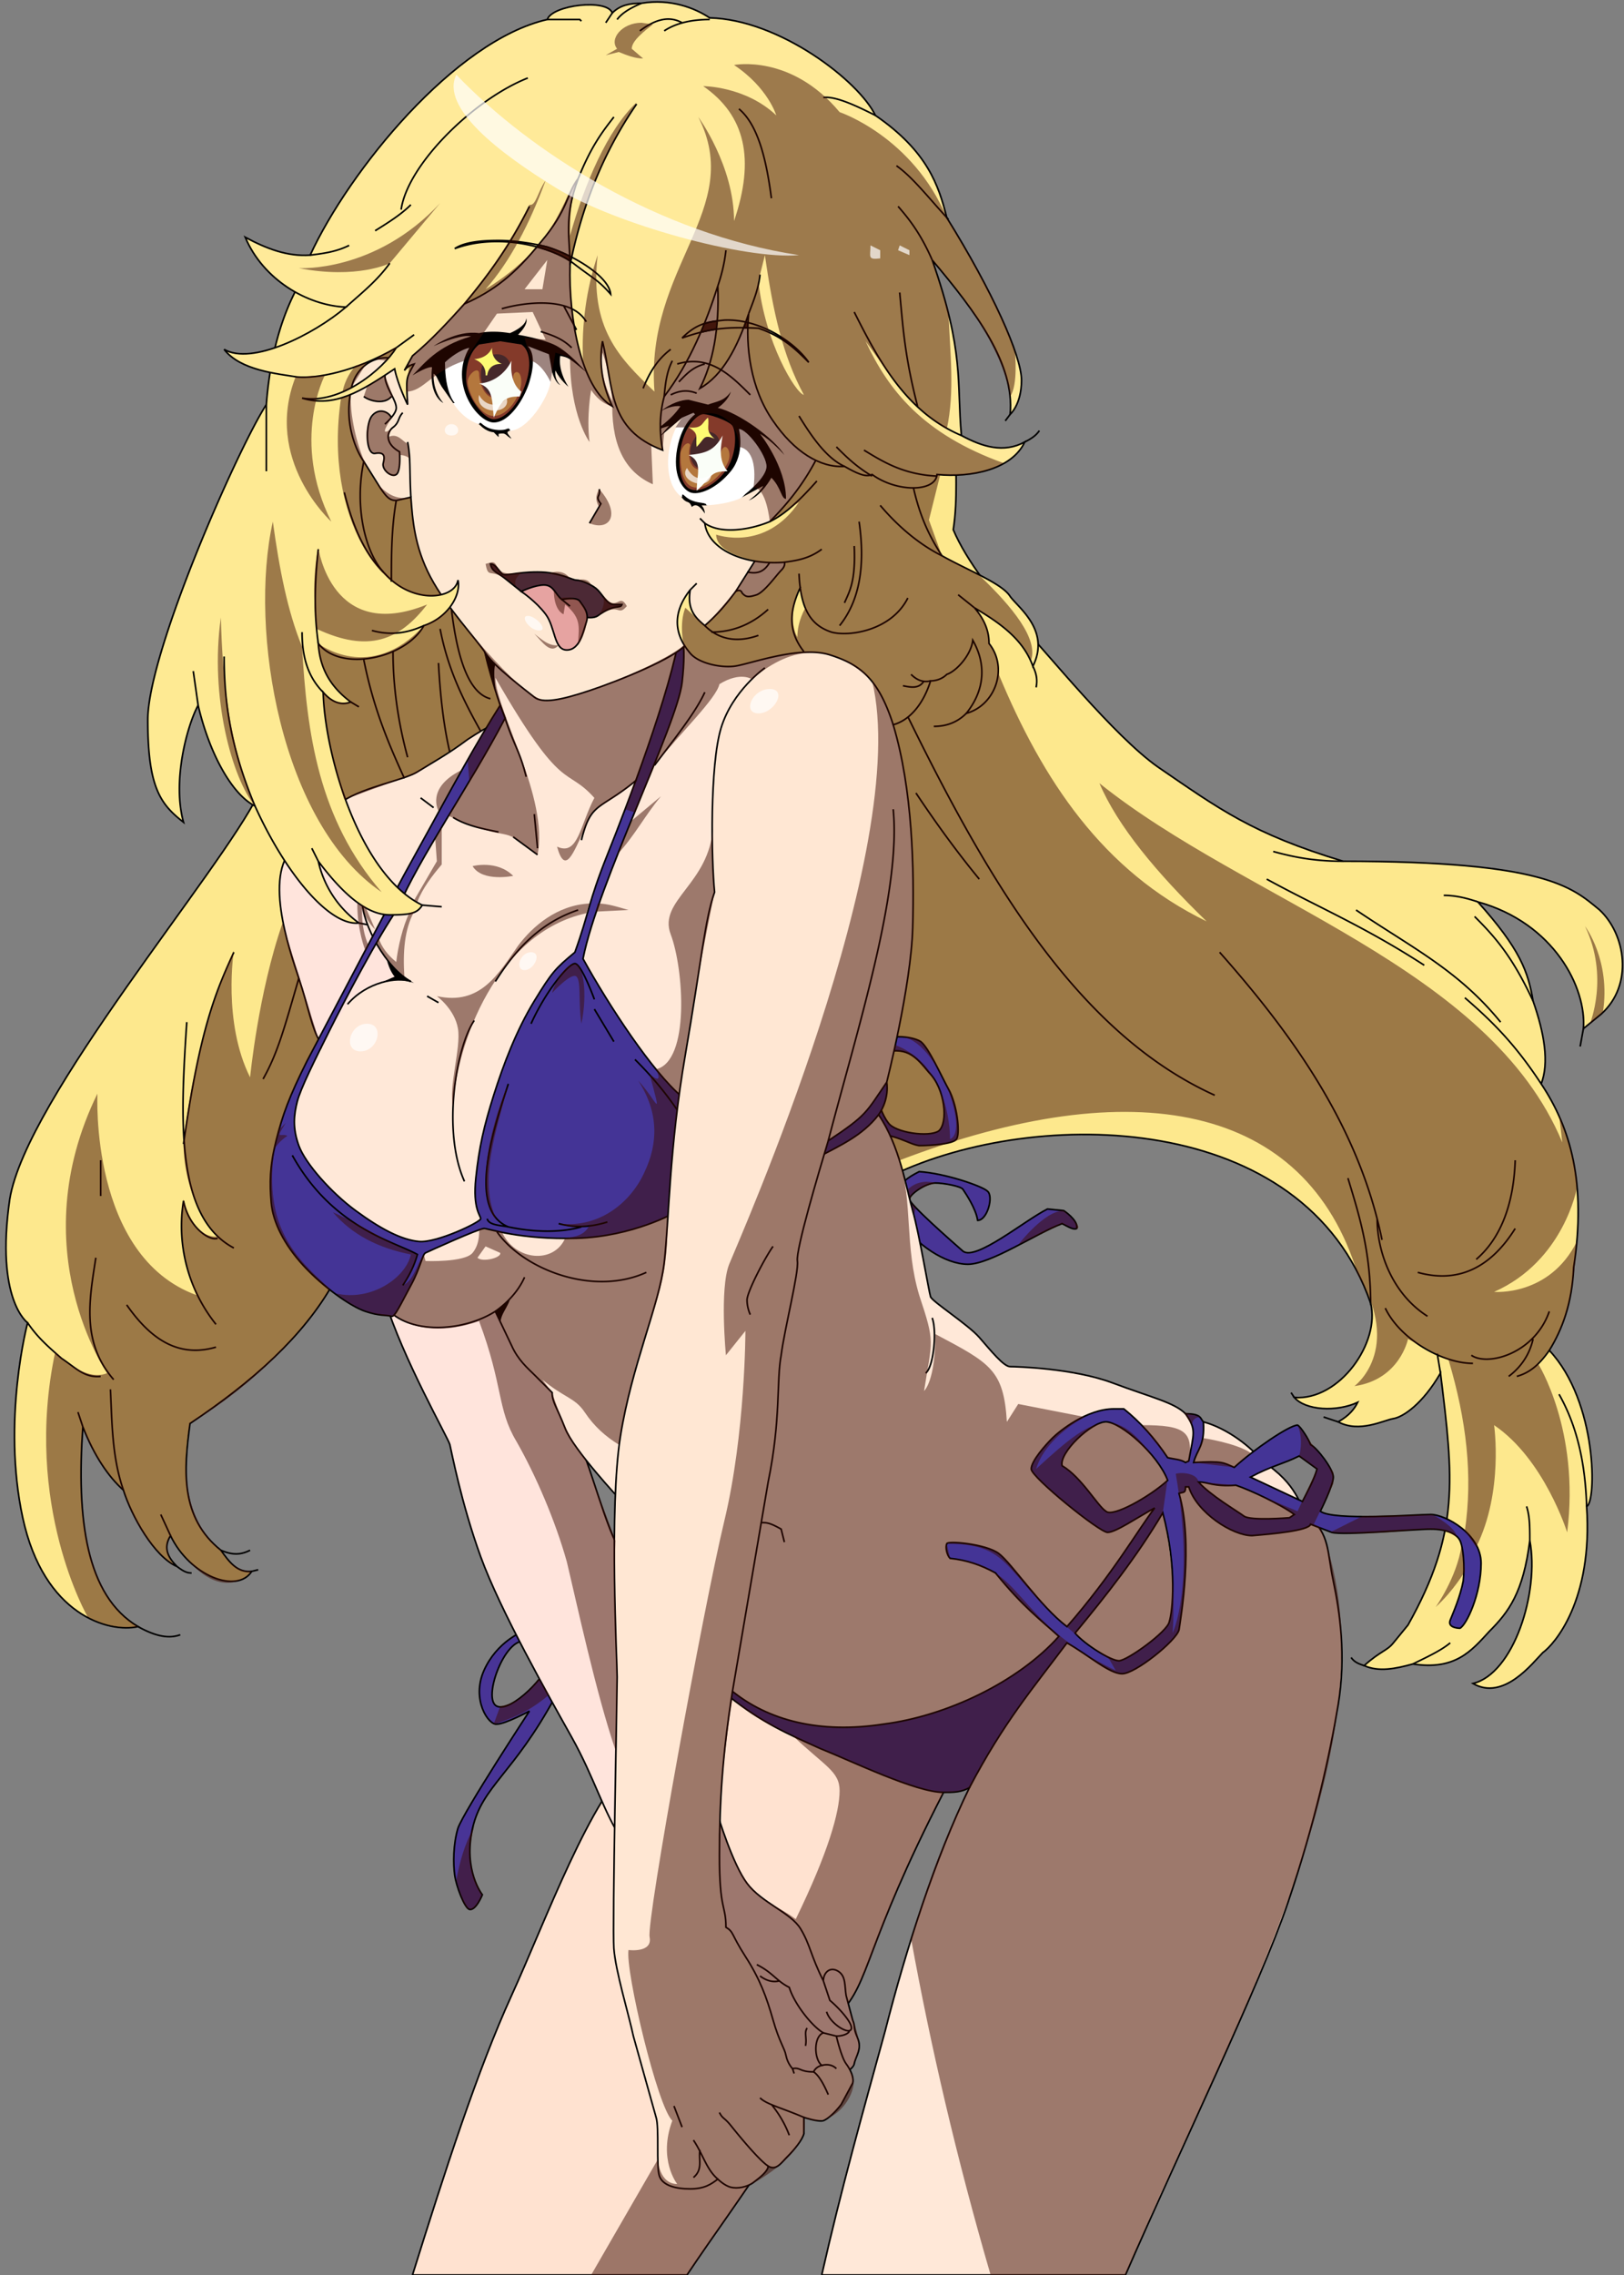 <svg xmlns="http://www.w3.org/2000/svg" viewBox="0 0 1000 1400"><rect x="0" y="0" width="1000" height="1400" fill="#808080" stroke="none"/><g stroke="#000"><path fill="#ffe2d0" d="M449 1044l-58 39c-27 22-55 99-76 145s-41 108-61 172h169c32-48 77-104 94-161 19-19 15-41 64-136"/><path fill="#fde88d" d="M205 790c-18 32-49 60-88 86-4 29-6 58 19 78 5 7 10 14 19 13-9 14-38 3-50-22-5 8-1 14 4 19-14-6-28-31-33-47-9-8-18-21-25-39-4 57 2 104 34 123-18 4-58-7-71-67s3-120 3-120-20-14-11-76c10-62 130-202 153-249V271h430c-1 18 1 35-2 55 8 19 26 42 42 59s57 68 84 87c38 26 58 41 114 58 125 0 141 16 158 30 16 15 21 46 1 64l-11 9c2-25-18-65-65-78 26 29 31 43 34 61 7 20 10 38 5 51 18 27 28 61 20 113-1 22-7 38-15 51 30 32 29 94 23 96 4 58-20 85-27 90-6 6-24 30-43 19 25-6 41-56 35-88-4 32-13 44-25 56-11 12-21 24-47 20-11 3-21 5-30 1 10-9 14-9 18-14l9-11c32-57 28-90 20-155-11 19-23 27-29 28s-21 9-34 2c7-4 10-8 12-12-13 6-32 5-39-3 28 2 53-34 47-58-41-119-206-121-294-79z"/><path fill="#483496" d="M552 638h-3l-7 10c16-4 21 1 30 12 10 10 12 31 6 36-6 4-27 1-31-5-4-5-6-13-6-13l-7 19c19 1 25 7 32 8 7 0 21-1 23-4s1-18-4-29c-6-11-13-27-18-31-3-2-9-3-13-3zm14 83c-16 8-14 13-13 29 11 16 29 28 43 28s42-19 58-25c4 2 7 4 9 3 1-4-5-9-8-11l-10-1c-14 7-44 32-52 26-8-7-33-29-33-32s10-10 16-10c5 0 16 2 17 4 2 3 8 12 9 19 6 0 10-15 6-18-3-3-26-11-42-12zm-244 283s-16 6-24 24 3 34 8 33c5 0 20-8 20-8s-40 61-44 72c-3 10-3 22-2 29s6 20 9 21c4 1 8-9 8-9s-12-15-6-41 25-33 51-81l-4-22c0 8-23 32-32 28s4-40 16-40z"/><path fill="#ffe4dc" d="M197 641c-5-8-7-21-13-39s-23-67-1-82h172v365c8 13 18 57 28 71l59 161s9 30 18 42 27 18 33 28 6 16 14 32c0-5 4-9 9-6s4 9 5 15l4 15c2 5 0 4 3 11s-1 11-2 16-15 10-15 10H400l-17-148c-11-16-17-38-31-63s-44-78-56-111-18-65-19-69-29-53-40-89z"/><path fill="#ffe8d8" d="M179 677c-11 30 62 131 62 131 15 13 45 11 64-1l10 21c4 9 10 14 14 18l11 11c0 6 3 9 8 22s34 44 34 44l67 121 115 53 33 3c-21 43-39 99-52 150-14 51-27 97-39 150h187c34-78 83-179 100-229s26-92 31-122 1-57-3-76-2-28-15-40c-7-7-6-19-29-34-6-8-21-20-36-24l-11-5c-7-7-21-10-45-19s-59-10-63-10-12-10-19-18-29-22-30-25-7-39-11-53-8-40-21-59l-31-296H297c0 12 11 44 11 44l3 8s-11 5-23 13c-12 9-23 15-31 20s-32 9-46 18l12 61c0 15 15 42 30 50-8-3-27 0-39 14"/><path fill="#443496" d="M419 388c-6 38-33 108-45 138s-11 35-20 60c-12 10-14 12-25 30s-19 39-25 58-9 32-11 51 3 23 3 25-27 15-38 14-24-8-39-19-31-29-35-40-3-19-1-27 11-26 20-44 30-58 42-75c13-31 44-75 66-117l-3-8c-14 22-31 53-43 75s-22 39-28 53l-48 91c-11 22-15 33-19 49s-4 26-3 38 8 26 20 39 29 25 38 28 12 2 16 3c2 1 6-8 12-19s7-19 9-20 33-15 36-15 22 7 57 6 61-16 61-16l88-34c13-7 27-13 37-26 7-10 5-20 5-20l-126 9c-18-15-45-56-61-85 9-46 58-144 61-170s-1-32-1-32zm267 479c-17 0-34 14-38 18s-13 14-13 19 42 39 47 39 18-9 29-15c-10 13-26 41-54 73-17-13-34-39-42-45s-32-8-32-6c-1 2 0 7 2 9 10 1 19 4 28 9 17 21 28 29 39 39-25 28-69 49-108 54-39 6-71-2-94-21l-1 4c20 16 36 23 56 32 20 8 59 27 76 27 6 0 11 0 16-3 21-40 39-61 60-89 14 8 26 19 34 19s33-20 35-27c1-7 9-53 0-84 3-1 4 0 4-4h2c5 16 27 30 39 30 12-1 35-3 36-7l13 5c7 2 51-2 61-2s16 3 18 7 3 16 2 25c-2 10-6 19-8 24s6 5 6 5c4-2 13-21 13-40 0-18-22-30-31-30s-60 4-68-2c0 0 8-16 8-21s-10-18-14-20c-1-3-6-11-8-12-5 0-27 15-39 26-7-3-7-4-25-3 2-8 7-10 6-25-2-2-1-5-11-5 7 10 5 12 2 29l-2 1c-3-2-7-2-11-3-8-12-17-22-27-30zm-5 8c9 0 32 20 38 36-11 10-34 23-38 19-5-3-15-21-27-28-2-8 18-27 27-27zm119 21l11 8c-2 7-6 14-9 20l-32-15c13-7 20-8 30-13zm-62 16c6 0 9 3 23 2 9 3 28 12 36 18l-3 2s-24 2-28-1-21-13-28-21zm-22 19c9 34 6 61 4 67-1 6-26 24-31 24s-21-10-27-17c19-23 38-47 54-74z"/><path fill="#fee8d3" d="M423 396h100V80H350L175 258l49 26 10 16c4 6 6 8 10 8l9-2c1 13 2 30 12 49s29 39 34 47 25 23 30 27 16 2 34-4 53-20 60-29z"/></g><path fill="#4b2318" stroke="#000" d="M307 148c-11 0-21 1-27 5 27-10 60-1 73 9s15 10 23 19c-1-11-23-24-39-29-8-2-19-4-30-4zm139 49c-10 1-17 2-26 11 17-6 28-7 47-6 15 5 23 13 31 21-9-13-31-27-52-26z"/><path d="M324 196c0 5-10 9-10 9-12-2-19 0-19 0-14-2-28 8-28 8 18-8 23-6 23-6-21 6-29 17-36 24 10-6 12-5 12-5-2 18 7 22 7 22-7-8-6-18-6-18 2 1 2 3 5 8l7 10 17 14c4 4 8 4 8 4l3 3v-2c5-1 4 1 8 3-2-3-4-4-1-5l26-36c2 7 5 8 5 8-4-4-3-9-3-9 3 6 8 10 8 10-7-11-5-19-5-19 5 1 5 1 16 10 0 0-11-13-20-17s-22-6-22-6c7-7 5-10 5-10zm126 45c-4 6-9 6-14 8l-12-3c-4 0-11 2-17 7 7-4 12-3 12-3-6 9-16 15-16 15l9-3-6 7 14-12-7 29 6 19c4 6 5 2 7 7 3-3 6 1 8 4 0-3-2-5-2-5h3l22-5 13-7c-2 4-9 9-9 9 8-3 14-14 14-14 6 6 6 13 9 13 0-20-16-40-16-40 7 4 15 13 15 13-6-10-28-26-41-29 7-5 8-10 8-10zM298 401l8 28c-3-16-1-20-1-20zm-60 189c2 8 5 11 5 11l-9 4c12-4 21 0 21 0-9-5-17-15-17-15zm76 210l-9 7 3 7c1-6 3-7 6-14z"/><path fill="#fff" d="M325 213c4 4 4 12 1 22s-12 25-22 25-28-24-15-46c-8 2-15 9-15 9 0 19 6 25 6 25h-1c7 11 16 13 16 13 1-2 1 0 5 2s10 2 12 1 2 1 2 1c11 0 24-21 25-30l1-6-2-11zm102 41l-7 3c-11 15-12 41 0 49 0-4 1 0 6 2s9 1 9 3c16-1 22-5 22-5l2-2s13-10 13-17-12-23-17-23c0 0 4 15-5 26s-20 15-25 13-11-11-8-27 11-21 11-21z"/><path fill="#843a2a" d="M308 210l-13 2c-4 3-8 10-8 21s11 25 17 25 14-7 19-20 3-23-2-26zm124 45c-3 1-9 6-12 17s-2 26 5 29 19-5 24-15 4-21 2-24-16-8-19-7z"/><path fill="#46282a" d="M306 218c-14 0-12 26-1 26s15-26 1-26zm120 55c-2 5-1 13 4 15s10-2 12-8 2-12-4-14-10 2-12 7z"/><path fill="#b4773d" d="M288 235c0 6 7 21 16 21s17-13 17-21-5-7-5-3-4 13-11 13-10-10-10-15-7 0-7 5zm131 44c0 5 0 20 9 21s20-12 21-18-3-10-5-4-7 13-14 11-6-12-5-15c-1-3-5 0-6 5z"/><path fill="#fdfb73" d="M303 214c-3 7-11 7-11 7 8 3 7 10 7 10h1c1-8 9-7 9-7-7-3-6-10-6-10zm133 43c-4 3-3 7-12 6 7 4 4 6 5 12 5-5 4-8 11-5-6-5-3-7-4-13z"/><path fill="#fafef8" d="M315 222c-7 14-20 14-20 14 8 3 8 8 9 21 5-11 7-13 16-13l1-3c-8-6-6-19-6-19zm130 46c-5 9-10 11-21 12 9 4 5 12 5 22 10-9 8-12 19-12-6-7-4-16-3-22z"/><g stroke="#000"><path fill="#4c2935" d="M302 347c3 0 5 4 7 6s8-1 22-1 21 5 24 5 10 3 13 6 6 9 10 9h5c-1 3-4-1-15 7-9 6-47-15-47-15l-10-8c-5-4-8-4-9-9z"/><path fill="#e6a3a1" d="M321 364s8-4 14-4 7 6 11 9c0 0 9-2 11 1s6 7 4 13-4 17-12 17-7-14-13-22-15-14-15-14z"/><path fill="#ffe7d3" d="M471 411s-20 14-27 37-6 81-4 101c-6 17-8 42-18 100s-10 102-13 128-20 63-27 107-2 138-2 148-3 153-2 167 9 40 12 54l14 50c2 6 0 30 2 36s10 8 19 8 13-3 17-6c0 0 4 4 8 5s10 0 14-3 9-7 9-10c5 3 8-2 12-6s9-10 10-14v-10s9 3 12 2 8-6 11-10l7-13c1-3-1-8-4-12s-6-17-6-17l-8-2c-6 2-6 16-1 20-4 1-5 4-5 4-9 0-8-3-13-2 0 0-3-3-4-8s-4-8-8-22-8-25-17-39-7-15-12-18c0-14-4-10-4-44s2-63 8-101l22-129c8-39 5-62 8-78 2-16 11-51 10-58s13-54 19-74c24-16 23-17 36-36 0 0 15-59 16-95s0-85-12-125v-78"/><path fill="#feea93" d="M209 146c-22 16-41 50-45 103-17 26-73 152-73 194s8 52 22 63c-7-25 2-59 9-72 7 30 21 55 35 62 19 42 46 74 64 72a64 64 0 01-25-38c18 24 32 33 44 33 13 0 17-1 20-6-39-19-60-93-61-131 6 7 12 8 17 6-12-9-19-20-20-36 14 18 54 9 65-11 15-5 23-19 21-28-2 12-28 15-45-4-12-12-19-41-13-69-5-7-12-24-8-43 2-16 18-27 35-17zm295 134c-7 14-16 27-30 41-12 5-30 8-40 1 2 16 24 26 49 24 0 0 1 2-2 5s-10 13-15 15c-6 2-7 1-9-1-1-3-4-1-4-1-6 8-11 14-19 21-6-5-11-10-9-22-15 19-5 33 0 39s18 9 27 8 40-13 59-7 30 15 39 43c11-3 19-14 23-27 3 0 7-1 10-4 6-2 15-12 16-21 8 14 8 30-4 45 18-5 26-28 14-43 0-8-3-15-9-22 15 9 30 19 36 36 11-22-9-36-14-43-5-8-26-16-42-25-9-14-17-30-21-62z"/><path fill="#ffea99" d="M251 249s-6-12-8-22c-21 14-37 24-57 18 24 4 50-18 58-31-26 15-49 19-61 18-12-2-35-4-45-17 17 10 55-9 75-26-24-1-51-17-62-43 13 7 26 12 40 11 24-52 89-132 146-145 3-9 37-13 40-4 5-5 11-6 18-6 18-3 33 3 42 9 43 1 92 39 102 60 32 22 39 43 44 63 28 45 46 85 46 100s-7 21-7 21c3-31-21-63-48-95 20 57 15 75 18 108 13 7 26 11 39 4-8 17-33 22-54 20-1 11-25 11-40 0-4 2-10-1-17-5-15 1-31-9-44-28-14-20-17-46-15-66-7 21-16 38-30 46 8-16 12-36 11-63-7 22-17 47-33 68-3 11-3 22-1 33-34-13-30-38-37-67-2 12-1 25 6 40-19-11-27-54-26-87 0-16-4-29 5-53-7 9-6 19-23 39-16 20-29 30-47 38-10 11-20 22-32 32l-5 9s2-3 6-4c-5 9-5 8-4 25z"/><path fill="none" d="M307 148c-11 0-21 1-27 5 27-10 60-1 73 9s15 10 23 19c-1-11-23-24-39-29-8-2-19-4-30-4zm139 49c-10 1-17 2-26 11 17-6 28-7 47-6 15 5 23 13 31 21-9-13-31-27-52-26zm42 1076l1 3m26-23c3 0 7-1 8-3m-16-31l4 12c6 5 15 15 13 18s-13-4-15-11m-41-22c4 3 8 4 12 3m-14-10c10 5 12 10 20 14 3 10 14 24 21 28m-1 20c4-1 7 0 9 2m-14 2c3 2 6 7 9 14m-14-30c1-5-1-8 1-11m-22 47c4 5 8 11 11 19m-18-23c4 4 13 6 27 12m-52-3c2 4 3 3 7 8s17 21 23 25m-46 7c6-5 3-11 4-17m-4-6c6 9 8 18 15 24m-27-45l5 13m-29-657c9 9 17 18 26 31m-51-62l12 20m-51-11c9-20 23-37 27-37s12 22 12 22m-22 138c8 2 17 3 30-1m-61-85c-7 22-27 77 0 88 14 3 31 4 45 0m-58-5c1 4 8 4 13 5m-133-44c25 45 63 53 77 61-2 7-5 13-9 19m15-178l7 4m16 110c-14-31-5-83 6-99m14 130c16 23 59 40 92 25m-93 24c7-5 14-12 18-21m146 151c3 0 5 0 12 4l2 8m87-104c5-4 7-26 4-34m-112-2s-2-4-2-9 11-26 16-33m34-65c18-69 45-153 40-204M305 604c12-19 27-36 51-44m47-89c12-16 25-32 31-45m-76 91c6-24 11-18 34-37m-63 21l2 21m-15-7l15 11m-52-23c8 5 18 7 28 9m-48-21l8 6m44-55c6 18 9 20 13 36m508 542c2 3 5 4 8 5m30-1c8-4 17-8 23-13m47-84c2 6 2 13 2 21m18-90c9 16 16 37 17 69m-43-80c7-2 13-6 20-16m-25 16c8-6 13-14 15-23m-59 9l2 12m-72 27l9 3m-29-18l2 3m109-26c10 7 39-1 48-27m-101-2c9 19 35 34 54 34m2-64c14-12 23-32 24-61m-60 69c25 7 45-3 60-27m-85-6c0 20 9 46 31 60m-49-85c7 23 14 45 14 78m-93-217c47 53 86 109 100 177m51-149c15 13 30 27 47 53M780 541c31 17 60 29 97 53m96 50l2-11m-140-73c34 23 63 37 89 69m-16-65c12 12 23 24 36 52m-55-65c8 0 15 2 21 4m-126-31c11 3 24 6 43 6m-268-89c50 102 105 195 189 233M564 488c12 18 25 36 39 53m33-131c2 4 3 8 2 13m-48-57l10 8m-25 73c7 0 14-2 20-8m-39-17c5 1 10 2 13-3m-8-4c4 4 8 5 12 4m-31-108c11 13 24 24 38 31m-63 43c12-15 16-36 12-64m-9 50c3-7 7-13 6-35m-31 65c-11-14-8-27-2-40m-1-8c1 23 8 32 20 36 11 3 37-1 47-21m-85-47c6-3 14-8 29-25m-20 50c7-1 15-2 23-8m-68 51c12 0 24-4 35-14m-39 10c8 8 19 11 33 6m-7-39c5 1 10 1 14-6m-21 18l12-19m-40 18l4-4m2-40l3 3m-71 0l7-12c-4-5 0-4-1-9m-23 68l5 4M241 257c-2-4-8-6-12-1s-4 24 2 23 6 2 5 6 5 9 8 7 2-14 2-14c-9-5-8-12-4-15s3-6 6-9m-24-10c4 3 13 5 17 0m-4 17s7-6 7-10c0-5-7-13-7-20m14 41c2 11 1 16 2 34m25 69c4 34 12 52 24 55m-31-43c5 26 15 45 25 63m-26-42c1 19 3 38 7 55m-35-62c0 21 3 43 9 65m-27-60c6 30 15 51 25 73M85 1001c9 5 18 8 26 5m44-39l4-1m-23-12c7 3 12 3 18 0m-45 10c4 3 6 4 9 4m-19-36l6 13m-37-90c1 21 1 42 8 62m-28-48l3 9m8-104c-4 26-9 52 11 75m-53-35c6 9 13 15 21 22 9 6 14 12 24 11m0-111v-22m16 89c14 20 31 33 55 26m0-14a97 97 0 01-20-76c3 16 16 25 21 23m-21-58c10-71 20-94 31-118m-29 43c-4 60-7 120 29 139m18-104c9-16 13-31 22-62m76-45l12 1m-51 10l5 1m-34-47l4 8m-58-126c0 25 3 54 19 92m-38-83l3 21m94-2l5 3m-35-46c0 14 3 27 13 37m-3-30c-3-21-2-40 0-58m33 50c11 3 21 2 32-3m-20-27c0-16 0-33 3-50m-32-5c5 20 12 37 24 49m-72-62v-41m80-35l11-8m-42-17c10-9 19-16 27-27m7-33c4-28 45-68 78-81m-94 94c8-5 16-10 22-16m-62 31c8-1 16-2 24-6m71 36c14-17 27-34 40-60m7 77c6 2 13 4 19 10m-5-26l8 15m-46-13c10-3 42-9 52 8m52 45c6-3 11-3 16-1m-11-7c4-4 8-9 16-11m-17 0c20-6 33 7 45 19m-66-4c4-10 9-18 17-24m48-22c3-8 6-15 7-24m-26 7c2-6 4-13 5-22m-38 90c1-13 3-18 5-22m-63-59c7-34 19-67 41-99m-36 46c8-20 15-29 22-38m77-5c12 10 17 32 20 55m17 134c8 13 17 26 28 31m-5-12c6 6 12 12 22 18m-5-16c13 8 25 15 45 16m54-21c4-2 7-4 9-7m-86-85c2 21 3 39 11 70m-39-58c16 32 33 62 66 76m27-9l3-4m-69-128c7 8 14 17 21 33m-22-58c10 7 20 20 32 33m-77-75c8-1 22 6 32 11M394 19c8-6 17-10 26-5m-11 5c6-4 15-7 28-7m-57 0c3-4 8-7 15-10m-22 12l4-6m-40 4h20l1 1"/></g><path fill="#3c0a00" fill-opacity=".5" d="M395 14c-12 0-20 10-15 16l-7 4 8-2c5 2 10 4 15 4l-7-6c0-5 8-11 13-15zm298 1386c56-137 172-328 120-460l-4-2 12-25v-7l-22-29c4 9 1 19 1 19l11 8-12 26-38-16-23-2c-1-6-12-6-14-5 12 70-2 98-2 98 3-36-6-74-6-74l3-21c-30-48-42-42-81-6 6-20 30-32 30-32l-41-8-7 11c-2-32-10-36-44-54 0 29-7 35-7 35 5-32 7-29-3-59-9-30-4-57-12-83 144-55 250-35 282 70 28 47-2 69-2 69 28-4 33-29 33-29l25 13c11 37 15 71 10 105l7 10c17-34 11-75 11-75 31 21 45 66 45 66 8-63-18-104-18-104 23-24 22-59 24-75-17 34-51 31-51 31 43-19 51-64 51-64 0-18-11-45-11-45l2 17c-45-108-194-148-285-221 11 26 35 55 66 85-64-31-101-87-128-152 0-7-1-13-6-19 0-7-2-15-9-22 13 8 26 15 35 32 4-13-11-32-32-52l-23-12-8-22 7-28c13 1 26 0 39-7-50-18-71-45-85-75 14 19 26 39 50 54 5-23 2-47 1-72l-10-32c46 52 48 84 48 84 5-7 3-27 3-27-9-31-42-83-42-83-21-50-66-65-66-65-30-36-65-29-65-29 21 14 26 31 26 31-19-18-45-18-45-18 26 18 32 45 19 83 0-34-22-64-22-64 29 57-33 92-27 169-22-21-40-39-35-84-7 21-10 43-9 65-6-16-8-36-8-60 8-40 23-71 41-99-18 17-32 50-41 82 0-10 0-22 5-36-10 13-12 41-57 69 15-17 27-40 37-67-5 7-6 16-10 15-16 32-39 63-72 93l-5 9 3-3-2 16c11 0 15-12 36-19l20-29 22-1 8 17-13-1 4 14c7 2 12 13 12 13l3-18 9 3c0 36 12 52 12 52-2-16 1-32 1-32 6 9 13 10 13 10 0 26 9 41 25 48l-1-24 7 3 1-11 11-9-4 6h6c12-17 33-7 33 12 7 1 11 9 9 25 8 0 10 21 10 21l18-12c-21 31-51 20-51 20 0 12 24 16 24 16-9 18-31 40-31 40l-12-11c-4 10-1 23-1 23-10 10-71 36-86 34-16-3-58-57-58-57-6 7-16 11-16 11-33 36-65 11-65 11 0 22 20 36 20 36-10 3-17-6-17-6 1 29 13 66 13 66l44-16 44-29-12 21 1 13-13 21c43 19 29 3 55 24 7-35-25-87-26-109 42 73 43 54 61 74-9 17-10 36-23 30 5 18 10 4 17-11 6-17 8-10 31-29l-6 17 6 2 12-29c16-20 38-41 40-50 13-8 20-3 20-3 26-22 50-22 74 1 25 103-82 344-88 359s-2 56-2 56l12-15s0 63-13 117-48 246-46 256-13 8-13 8c-2 13 18 97 27 105-9 24 3 39 3 39-11 0-12-15-12-15l-41 71m59 0l38-55c12-6 39-24 34-42 18 10 38-19 28-29 12-16 2-28-1-41 18-27 19-55 59-130 5 0 10 0 16-3-15 29-26 60-36 93 12 66 28 135 49 207M271 125c-40 43-87 40-87 40 36 7 56-3 56-3zm200 32c5 35 11 62 24 86-5-1-24-32-28-70zm-134 3l-3 18h-11zm-92 53l-14 8 7 1zm126 4s5 13 6 30c0 0-9-17-6-30zm-145 6l-7 2c-7 8-8 16-8 16l5-2zm-26 8l-18 1c-20 51 22 89 22 89-25-50-4-90-4-90zm37 0l-11 7-2 6c10 6 18 0 18 0zm-21 12l-6 2c-11 73 26 129 62 121-19-25-19-60-19-60-26 6-38-44-37-63zm11 31c2 10 11-1 9 11-1 6 12 16 10-5 4 0 6 2 6 2l-1-9c-3-1-6-7-12-4l2-5c-9 6 0-6 0-7-7-11-19 3-14 17zm142 27c-4 6 0 11 0 11l-6 10c12 5 20-5 6-21zm-201 20c-15 67 5 186 67 228-39-45-46-98-49-151-9-22-14-48-18-77zm28 16c-5 23-1 50-1 50 32 15 51 7 68-15-59 24-67-35-67-35zm107 9l-4 1c2 11 3 0 19 14-3-5 4-9 4-9-19 4-14-6-19-6zm35 7l13 3c-5-7-13-3-13-3zm18 4l8 3c-2-5-8-3-8-3zm136 5l4 12s-5 8-5 18c0 0-7-10 1-30zm-151 1c0 13 6 15 6 15l1-6c11 9 8 15 8 25 8-12 9-32-11-29zm30 3c3 7-3 13-3 13 14-9 12 1 18-6-5-9-6 5-15-7zm-235 14c-7 49 7 99 21 116-16-38-20-77-21-116zm193 10c5 5 10 13 15 7-6 1-11-4-15-7zm-45 84c-22 11-14 25-14 25zm123 16l-18 15-9 21c11-12 17-24 27-36zm32 19c-2 35-34 45-26 66s12 78-9 83c5 11-4 3-4 3 8 30 5 17-7 4 13 20 12 39 4 56-8 18-27 35-53 32 6 2 12 3 19 1-3 6-8 7-15 8-7 16-31 14-39-4l-14-2s1 9-4 15-29 5-29 5l-1-4c-4 5-6 16-13 19 5-6 7-13 9-19-24-10-32-17-52-26 12 14 28 22 48 26-3 14-24 29-46 24 9 7 20 14 37 14 12 9 31 10 51 3 15 40 11 54 23 74 12 21 24 49 31 74 6 25 18 81 30 116 3-58-2-86 0-129l-19-51c-9-10-15-25-20-40l-6-8c13 11 20 11 26 20s13 15 21 20c14-83 31-83 30-141 4-70 18-145 29-199-1-13-2-25-1-40zm-167 0l-4 7 1 14-14 24 2 1c3-8 9-16 15-23zm19 24c6 10 25 6 25 6-10-10-25-6-25-6zm-71 23c0 17 5 29 5 29l2-3c-5-11-4-23-4-23 2 5 4 9 8 13l-6-14zm143 0c-20 1-35 14-44 26-12 17-23 37-50 31 0 0 11 8 13 20s-6 36-3 48c2-39 27-107 82-119zm5 0l-1 5 20-1c-7-2-13-4-19-4zm-113 5l-3 1c-4 8-7 21-8 30-5-4-9-9-11-15l-1 3c4 8 10 15 17 21-1-15 0-29 6-40zm-81 7c-15 43-20 95-20 95-17-34-10-78-10-78-25 54-31 118-31 118 0 37 21 58 21 58-16 1-21-23-21-23-5 30 8 59 8 59-66-24-61-124-61-124-47 96 6 172 6 172-14 6-32-13-32-13-20 94 20 163 20 163 17 9 31 6 31 6-46-26-34-123-34-123 8 24 25 39 25 39 11 35 31 46 31 46-8-11-2-18-2-18 29 48 50 22 50 22-13 0-19-13-19-13-32-26-19-78-19-78 60-36 86-83 86-83-21-19-41-38-34-86 3-5 8-8 8-8-4-2-8 3-1-8l-4 4c5-20 16-40 24-56zm802 2c15 31 3 60 3 60l8-7c5-32-11-53-11-53zm-622 23c-6 0-13 13-14 18 0 0 12-13 15-10s1 16 3 29c4-19 1-37-4-37zm198 45c23-3 46 58 33 63 0 0 1-45-34-58zm-239 29c-13 30-20 71-7 84-12-24 0-56 7-84zm246 65l4 15 1-4c-10-8 5-13 12-15-11-3-17 4-17 4zm68 34l27-13c22 10 1-8 1-8-12 0-28 21-28 21zm-328 1l9 4c1 3-11 6-14 3zm430 102l5 8c0-5 5-5 5-5zm-26 8l16 20 13 3c3-19-2-23-29-23zm38 8l-6 15 25 3 10-9c-9-6-29-9-29-9zm141 47l-43 1-20 10c48 3 64-8 78 3 0-6-15-14-15-14zm-299 18c47 0 31 24 100 71l4 7c-65-31-55-65-102-69zm317 1c-3 20-16 38-16 38 11-10 18-22 18-22zm-568 82c-6 7-12 15-24 17l-4 11c10-3 21-7 34-18zm119 12c11 11 24 17 37 23 20 19 29 22 29 34 0 13-7 38-27 79-19-14-30-9-47-60 1-25 4-50 8-76zm-159 79c-6 11-9 22-11 33 4 15 8 27 16 9-9-15-9-29-5-42z"/><path fill="#fff" fill-opacity=".7" d="M281 46c-10 20 26 48 62 70s116 44 149 41c-86-13-165-63-211-111zm255 105c0 7-2 9 6 8v-5m12-3l-1 3 7 3v-3m-265 89c-3 12 20 13 17 2-6 7-14 4-17-2zm-17 18c-5 0-6 7 0 7s5-7 0-7zm145 27c-6 8 14 15 15 4-8 5-12 1-15-4zm-98 91c-5 0 1 9 7 9s-2-9-7-9zm149 45c-11 0-17 15-7 15s18-15 7-15zM327 586c-7 0-10 11-4 11s11-11 4-11zm-101 44c-11 0-15 17-4 17s15-17 4-17z"/></svg>